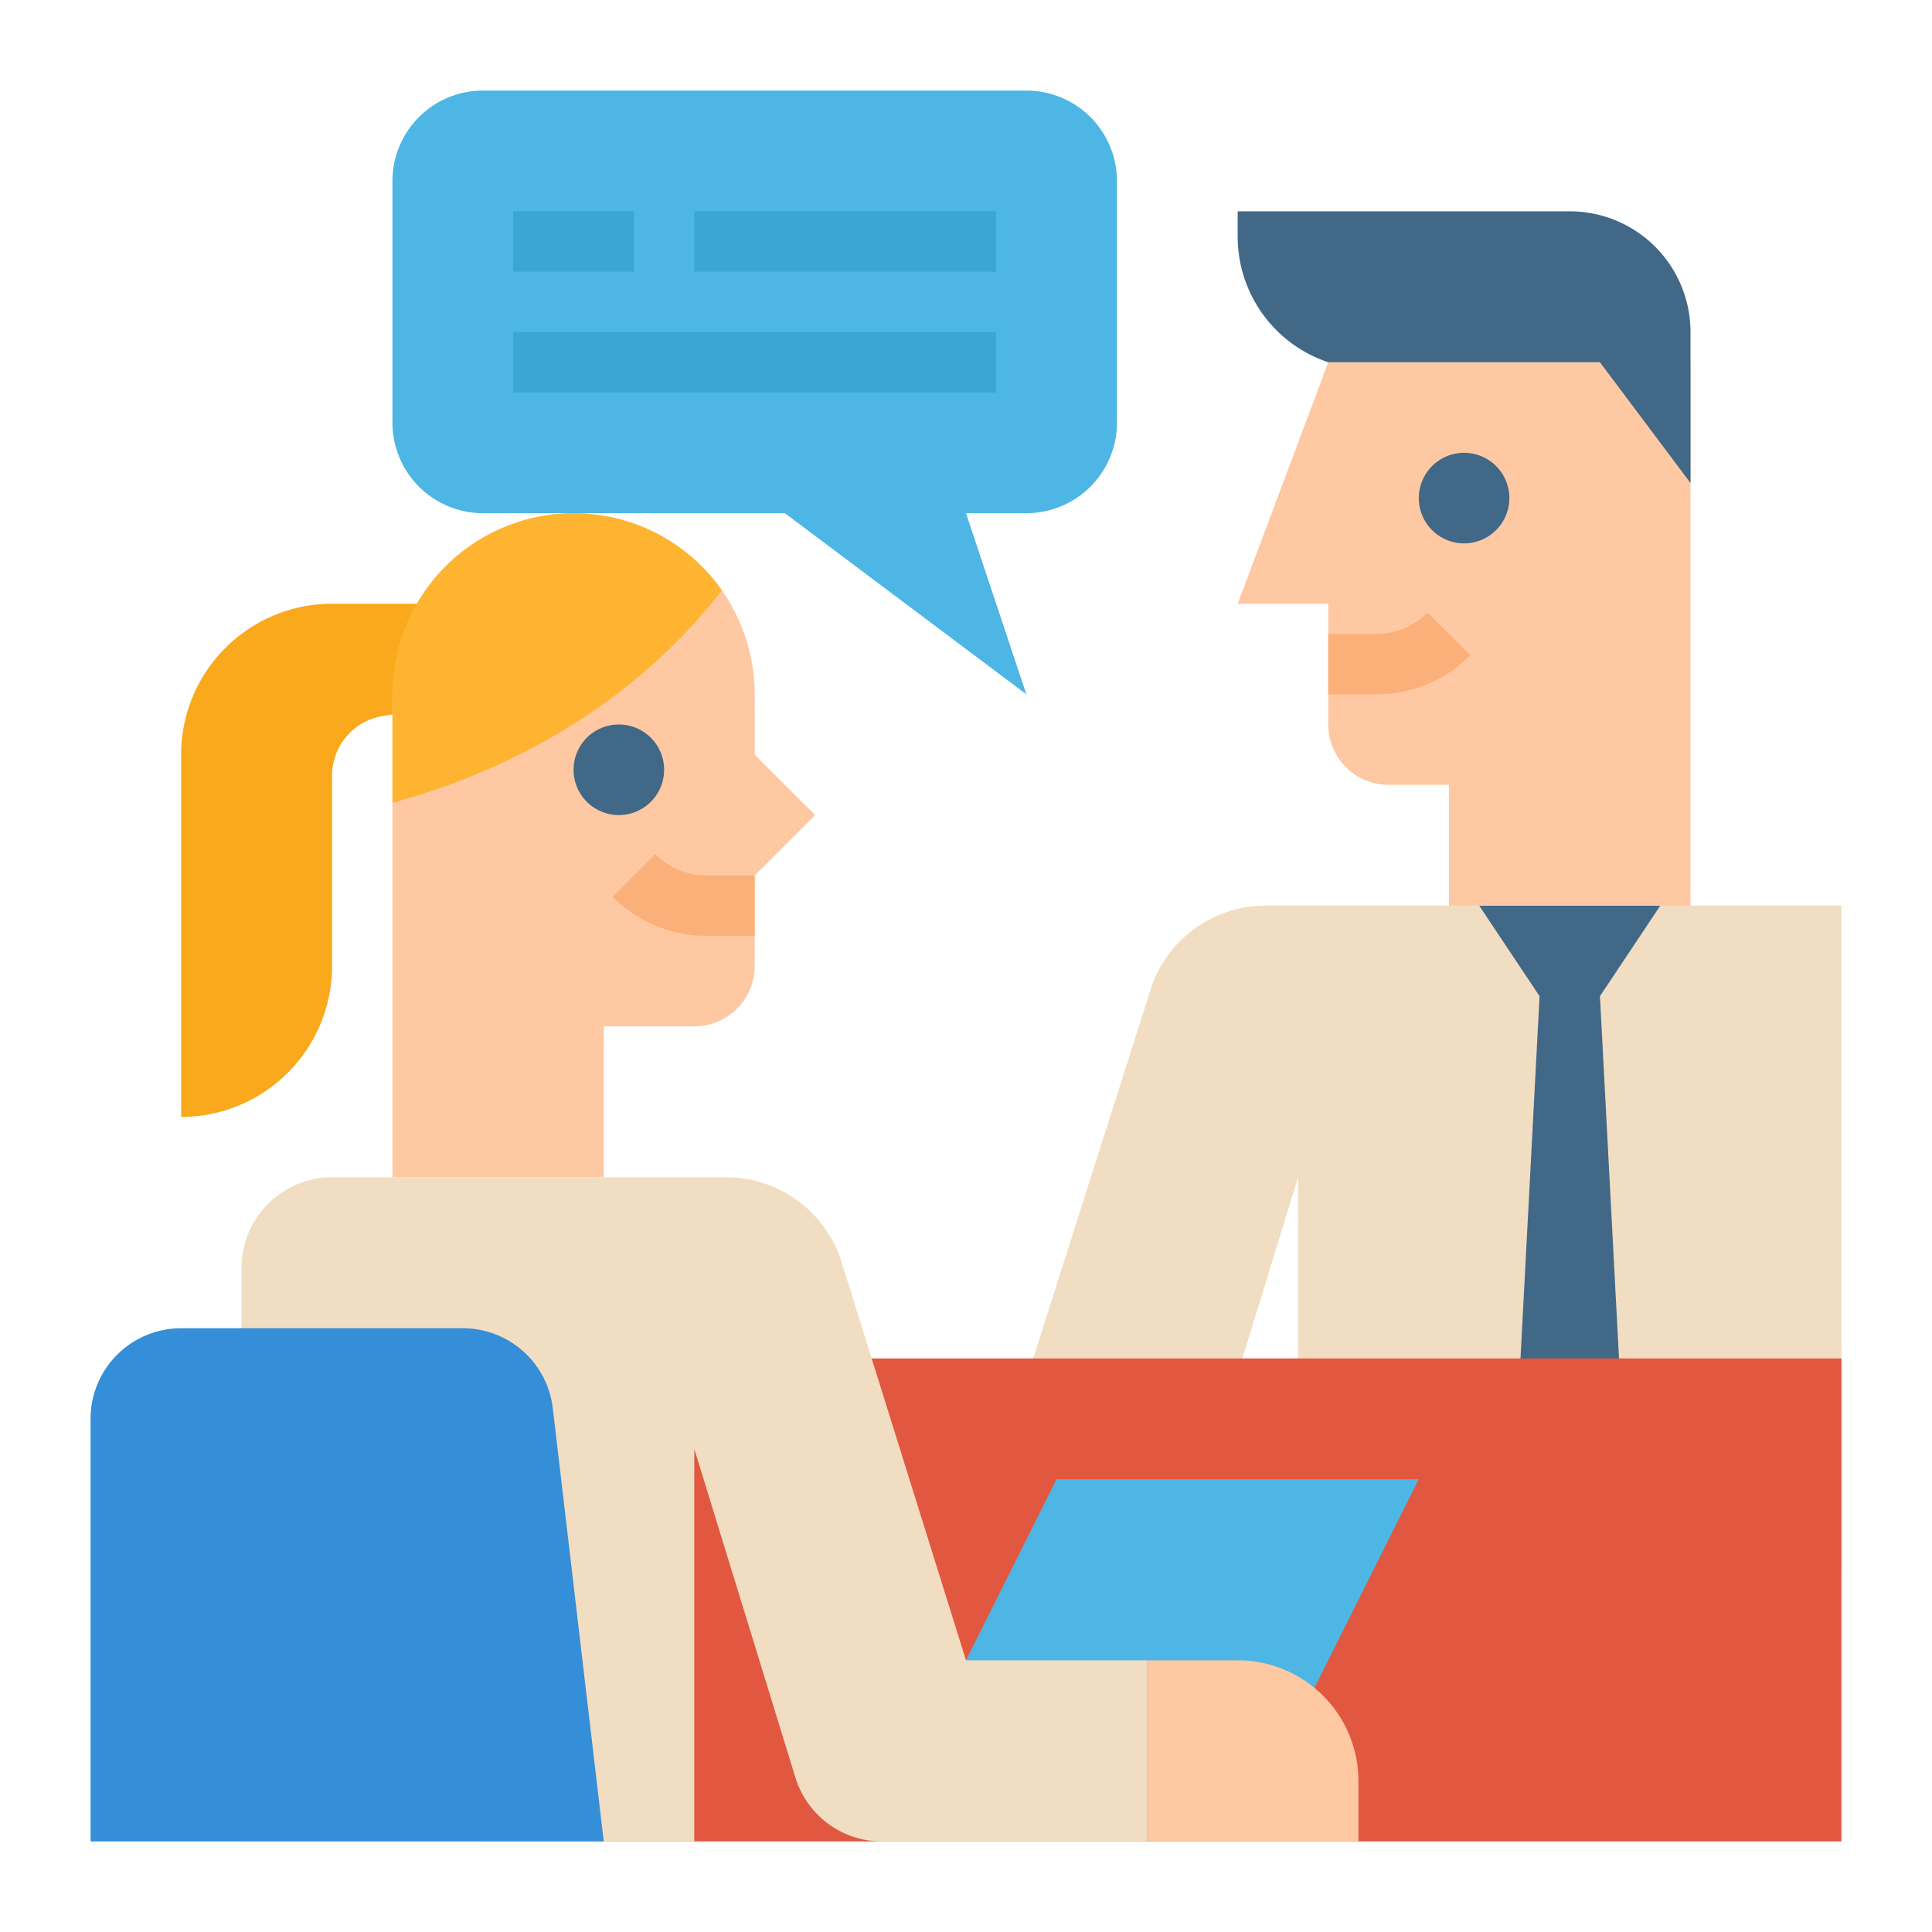 <svg height="512" viewBox="0 0 512 512" width="512" xmlns="http://www.w3.org/2000/svg"><g id="Flat"><path d="m272 136h-16l16 48-64-48h-80a24 24 0 0 1 -24-24v-64a24 24 0 0 1 24-24h144a24 24 0 0 1 24 24v64a24 24 0 0 1 -24 24z" fill="#4db6e4"/><g fill="#3ba5d3"><path d="m184 56h80v16h-80z"/><path d="m136 56h32v16h-32z"/><path d="m136 88h128v16h-128z"/></g><path d="m344 416h144v-176h-152.6a32 32 0 0 0 -30.5 22.3l-48.9 153.7h56l32-104z" fill="#f1ddc1"/><path d="m432 416h-32l8-152-16-24h48l-16 24z" fill="#426887"/><path d="m448 240h-64v-32h-16a16 16 0 0 1 -16-16v-32h-24l24-64h96z" fill="#fdc8a2"/><path d="m448 128-24-32h-72a35.1 35.1 0 0 1 -24-33.3v-6.7h88a32 32 0 0 1 32 32z" fill="#426887"/><path d="m388 144a12 12 0 1 1 12-12 12.013 12.013 0 0 1 -12 12z" fill="#426887"/><path d="m364.687 184h-12.687v-16h12.687a19.187 19.187 0 0 0 13.656-5.657l11.314 11.314a35.085 35.085 0 0 1 -24.97 10.343z" fill="#fcb079"/><path d="m128 360h360v128h-360z" fill="#e25740"/><path d="m328 488h-96l48-96h96z" fill="#4db6e4"/><path d="m48 296v-96a40 40 0 0 1 40-40h48v24l-34.63 5.772a16 16 0 0 0 -13.37 15.782v50.446a40 40 0 0 1 -40 40z" fill="#f9a91b"/><path d="m216 216-16 16v24a16 16 0 0 1 -16 16h-24v40h-56v-127.153c0-26.6 21.761-49.04 48.359-48.846a47.993 47.993 0 0 1 47.641 47.999v16z" fill="#fdc8a2"/><path d="m191.31 156.45c-27.99 36.02-66.07 50.63-87.31 56.27v-28.72a48.01 48.01 0 0 1 87.31-27.55z" fill="#ffb431"/><path d="m176 204a12 12 0 1 0 -12 12 12.013 12.013 0 0 0 12-12z" fill="#426887"/><path d="m187.313 232a19.187 19.187 0 0 1 -13.656-5.657l-11.314 11.314a35.085 35.085 0 0 0 24.97 10.343h12.687v-16z" fill="#fcb079"/><path d="m184 488h-120v-152a24 24 0 0 1 24-24h104.474a32 32 0 0 1 30.543 22.455l32.983 105.545h48v48h-70.274a24 24 0 0 1 -22.939-16.942l-26.787-87.058z" fill="#f1ddc1"/><path d="m304 440h24a32 32 0 0 1 32 32v16a0 0 0 0 1 0 0h-56a0 0 0 0 1 0 0v-48a0 0 0 0 1 0 0z" fill="#fdc8a2"/><path d="m160 488h-136v-112a24 24 0 0 1 24-24h74.658a24 24 0 0 1 23.836 21.2z" fill="#348ed8"/></g></svg>